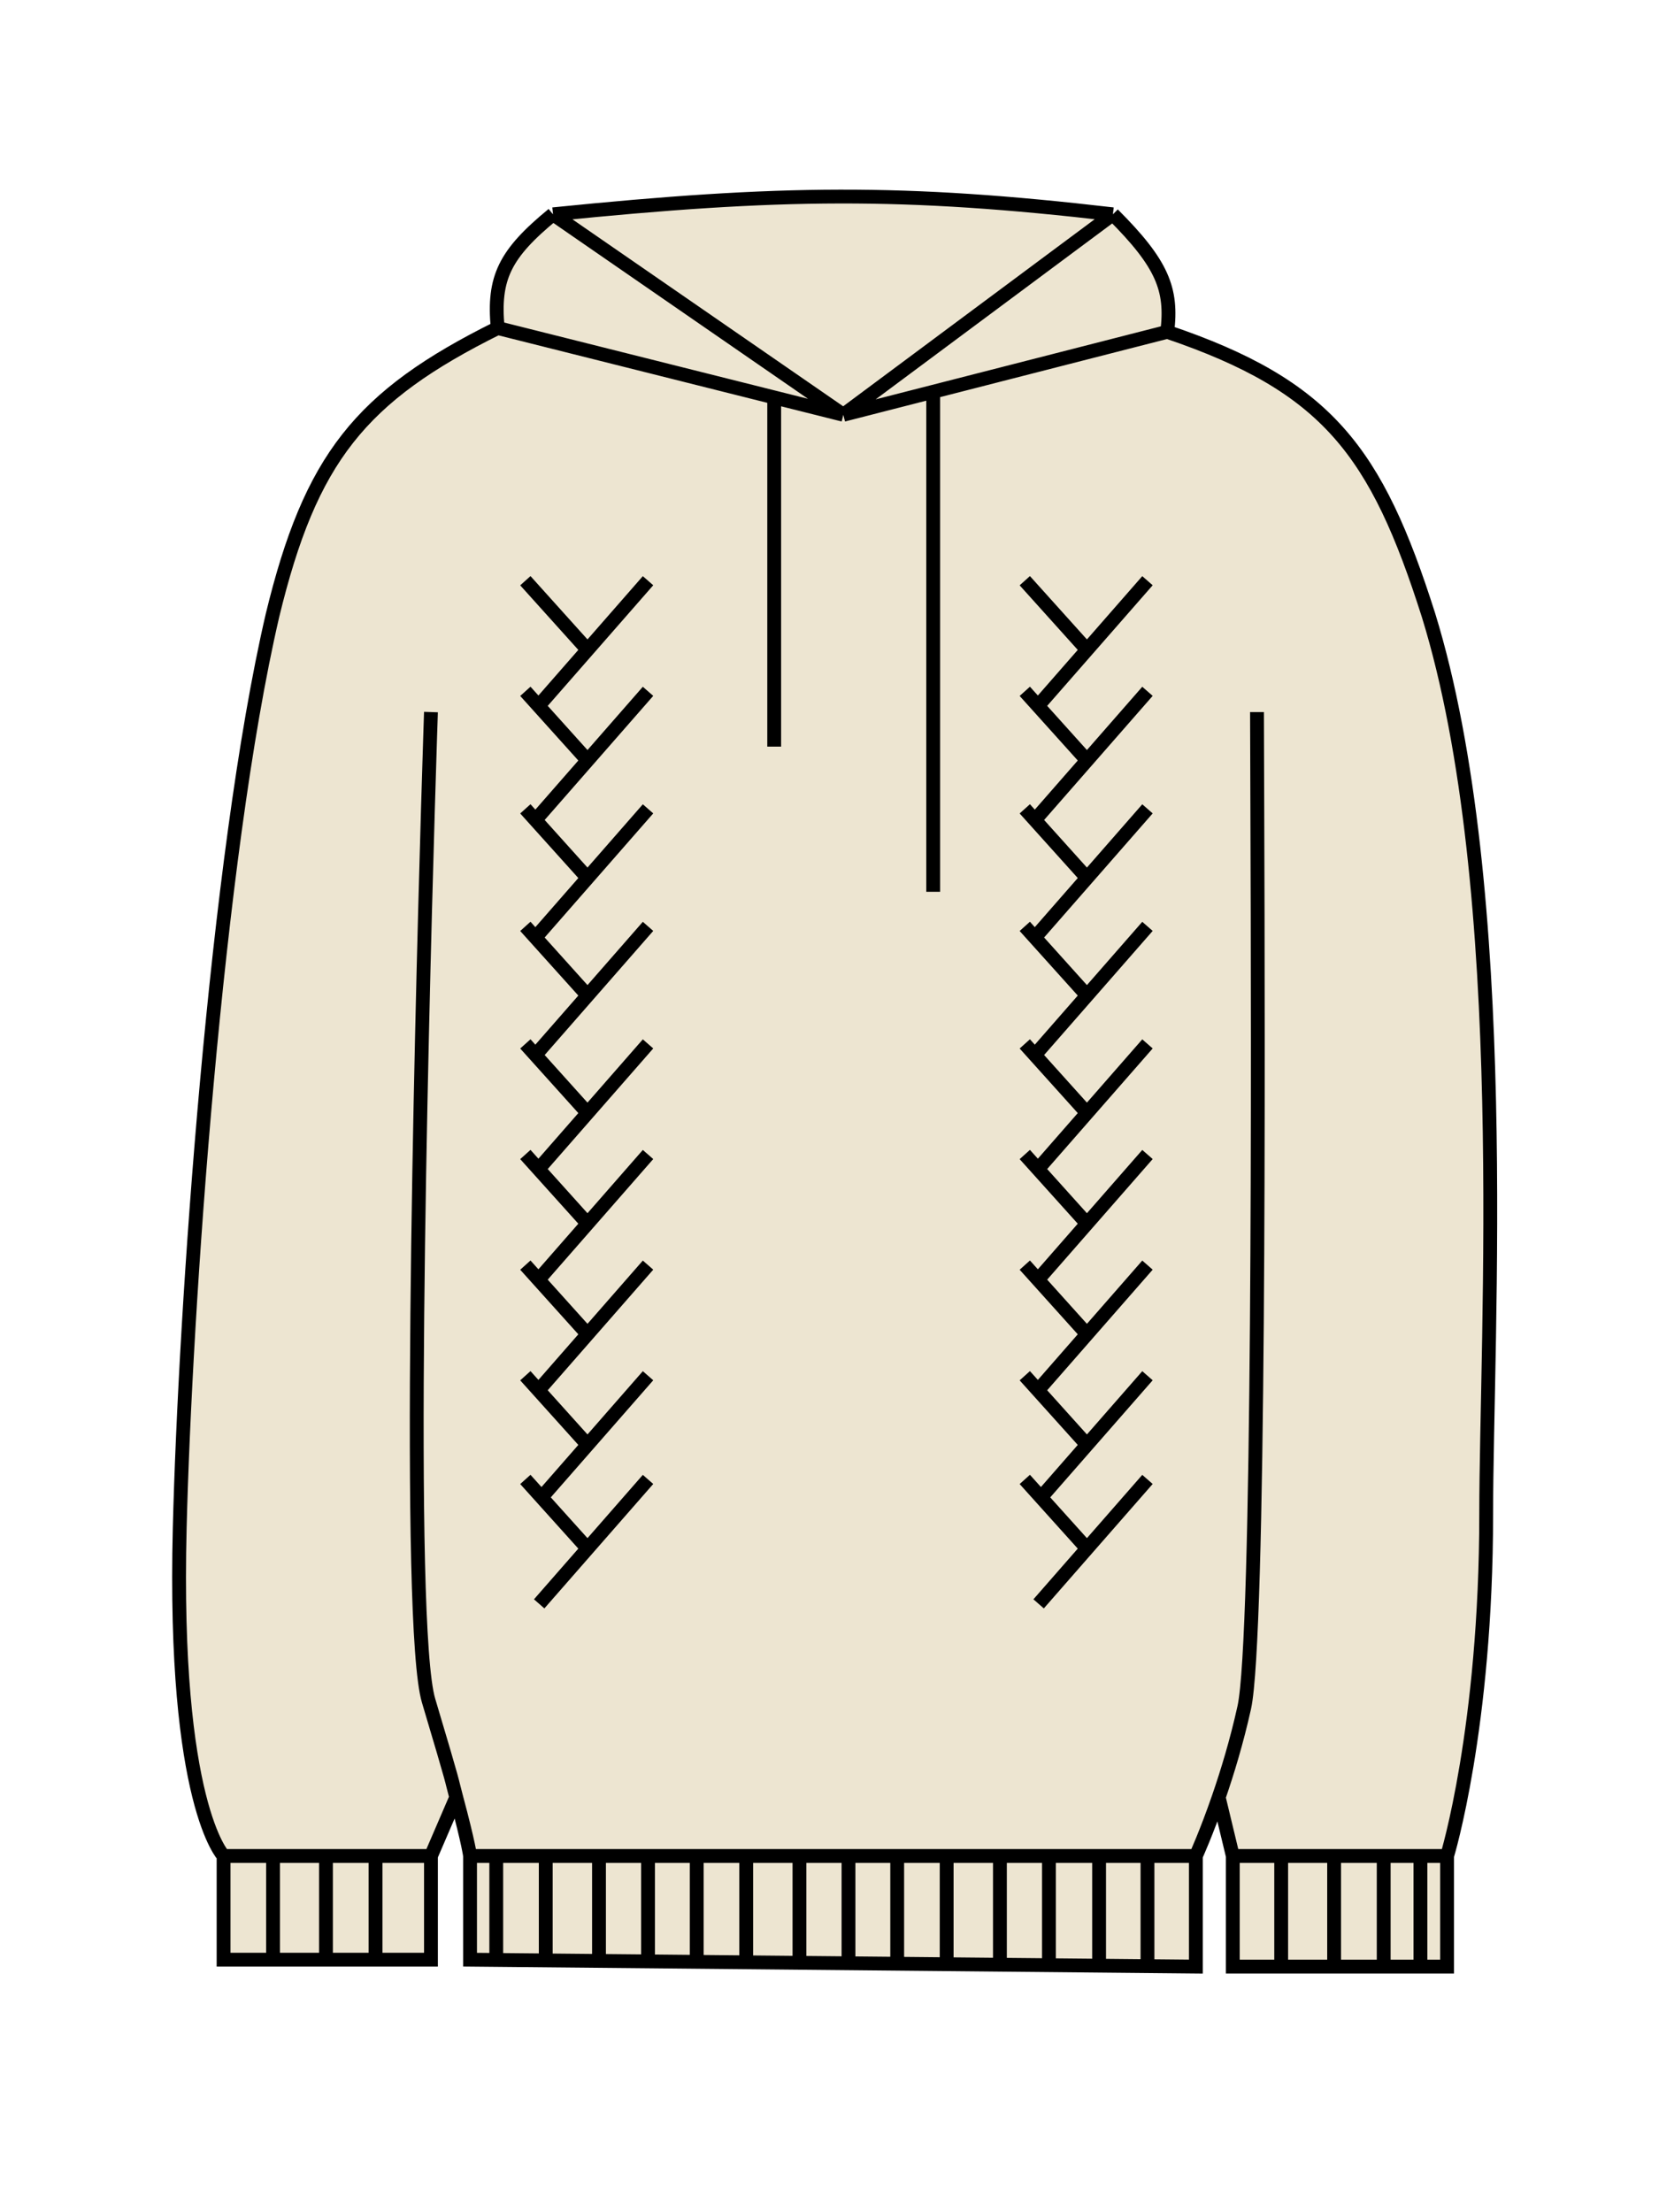 <svg width="120" height="160" viewBox="0 0 120 160" fill="none" xmlns="http://www.w3.org/2000/svg">
<path d="M16.172 141.735V134.235C16.172 134.235 12.5 130.5 13 110.5C13.391 94.862 15.616 62.108 19.712 44.5C22.461 33.167 26.04 28.664 36 23.725C35.655 20.087 36.514 18.362 40 15.5C56.456 13.834 65.363 13.743 80.5 15.5C84.085 19.078 84.808 20.922 84.431 24C96.023 27.92 99.565 32.651 103.33 44.5C109.452 64.343 107.5 96.676 107.5 109.5C107.5 125 104.672 134.235 104.672 134.235V142.235H100.086H98.352H96.5H94.5H92.672H90.922H89.172V134.235L88.152 129.992C87.258 132.582 86.5 134.235 86.5 134.235V142.235L84.823 142.219L81.5 142.187L79.5 142.168L75.874 142.133L72.327 142.1L68.475 142.063L64.897 142.029L61.374 141.995L57.827 141.962L53.975 141.925L50.396 141.891L46.874 141.857L43.327 141.823L39.475 141.787L35.896 141.753L34 141.735V134.235C34 134.235 33.925 133.442 33 129.992L31.172 134.235V141.735H27.164H23.578H19.75H16.172Z" fill="#EDE5D1"/>
<path d="M16.172 134.235V141.735H31.172V134.235M16.172 134.235C16.172 134.235 12.5 130.5 13 110.5C13.391 94.862 15.616 62.108 19.712 44.5C22.461 33.167 26.04 28.664 36 23.725M16.172 134.235H18H21.5H25.5H28.336H31.172M31.172 134.235L33 129.992M89.172 134.235V142.235H90.922H92.672M89.172 134.235L88.152 129.992M89.172 134.235H90.922H92.672M104.672 134.235V142.235H98.352H96.5M104.672 134.235C104.672 134.235 107.5 125 107.5 109.5C107.5 96.676 109.452 64.343 103.33 44.5C99.565 32.651 96.023 27.92 84.431 24M104.672 134.235H102.379H100.086M92.672 134.235V142.235M92.672 134.235H94.5H95.5H96H96.5M100.086 134.235H98.352H96.5M100.086 134.235V142.235M34 134.235V141.735L79.5 142.168M34 134.235C34 134.235 33.925 133.442 33 129.992M34 134.235H79.5M86.5 134.235V142.235L84.823 142.219L81.5 142.187L79.5 142.168M86.5 134.235C86.5 134.235 87.258 132.582 88.152 129.992M86.5 134.235H84.823H83M90.922 51.5C90.922 52.566 90.933 55.055 90.945 58.5C91.008 76.07 91.11 118.484 90 123.5C89.456 125.955 88.772 128.198 88.152 129.992M31.172 51.5C31.172 51.5 31.081 54.177 30.953 58.5C30.453 75.431 29.389 117.603 31 123C33.022 129.775 32.557 128.34 33 129.992M92.672 142.235H94.5H96.5M96.5 134.235V142.235M102.743 134.219V142.219M19.75 134.235V142.235M27.164 134.235V142.235M23.578 134.235V142.235M35.896 134.235V142.235M39.475 134.235V142.235M43.327 134.235V142.235M46.874 134.235V142.235M50.396 134.235V142.235M53.975 134.235V142.235M57.827 134.235V142.235M61.374 134.235V142.235M64.897 134.235V142.235M68.475 134.235V142.235M72.327 134.235V142.235M75.874 134.235V142.235M79.5 134.235V142.168M79.5 134.235H81.5H83M83 134.235V142.168M38 42L42.5 47M42.5 47L46.874 42M42.5 47L39 51M38 50L42.5 55M42.5 55L46.874 50M42.5 55L39 59M38 58.5L42.5 63.5M42.5 63.5L46.874 58.5M42.5 63.5L39 67.5M38 67L42.5 72M42.5 72L46.874 67M42.5 72L39 76M38 75.5L42.5 80.5M42.5 80.5L46.874 75.5M42.5 80.5L39 84.5M38 83.5L42.5 88.5M42.5 88.5L46.874 83.5M42.5 88.5L39 92.5M38 91.5L42.5 96.5M42.5 96.5L46.874 91.5M42.5 96.5L39 100.5M38 99.5L42.5 104.5M42.5 104.5L46.874 99.5M42.5 104.5L39 108.5M38 107L42.5 112M42.5 112L46.874 107M42.5 112L39 116M74.126 42L78.626 47M78.626 47L83 42M78.626 47L75.126 51M74.126 50L78.626 55M78.626 55L83 50M78.626 55L75.126 59M74.126 58.5L78.626 63.5M78.626 63.5L83 58.5M78.626 63.5L75.126 67.5M74.126 67L78.626 72M78.626 72L83 67M78.626 72L75.126 76M74.126 75.5L78.626 80.5M78.626 80.5L83 75.5M78.626 80.5L75.126 84.5M74.126 83.5L78.626 88.5M78.626 88.5L83 83.5M78.626 88.5L75.126 92.5M74.126 91.5L78.626 96.5M78.626 96.5L83 91.5M78.626 96.5L75.126 100.5M74.126 99.5L78.626 104.5M78.626 104.5L83 99.5M78.626 104.5L75.126 108.5M74.126 107L78.626 112M78.626 112L83 107M78.626 112L75.126 116M61 30L60.276 29.818L56 28.745M61 30L62.132 29.71L67.5 28.335M61 30L40 15.5M61 30L80.5 15.5M40 15.5C36.514 18.362 35.655 20.087 36 23.725M40 15.5C56.456 13.834 65.363 13.743 80.5 15.5M36 23.725L56 28.745M80.5 15.5C84.085 19.078 84.808 20.922 84.431 24M84.431 24L67.5 28.335M56 28.745L56 54M67.5 28.335L67.5 64.5" stroke="black"/>
</svg>
